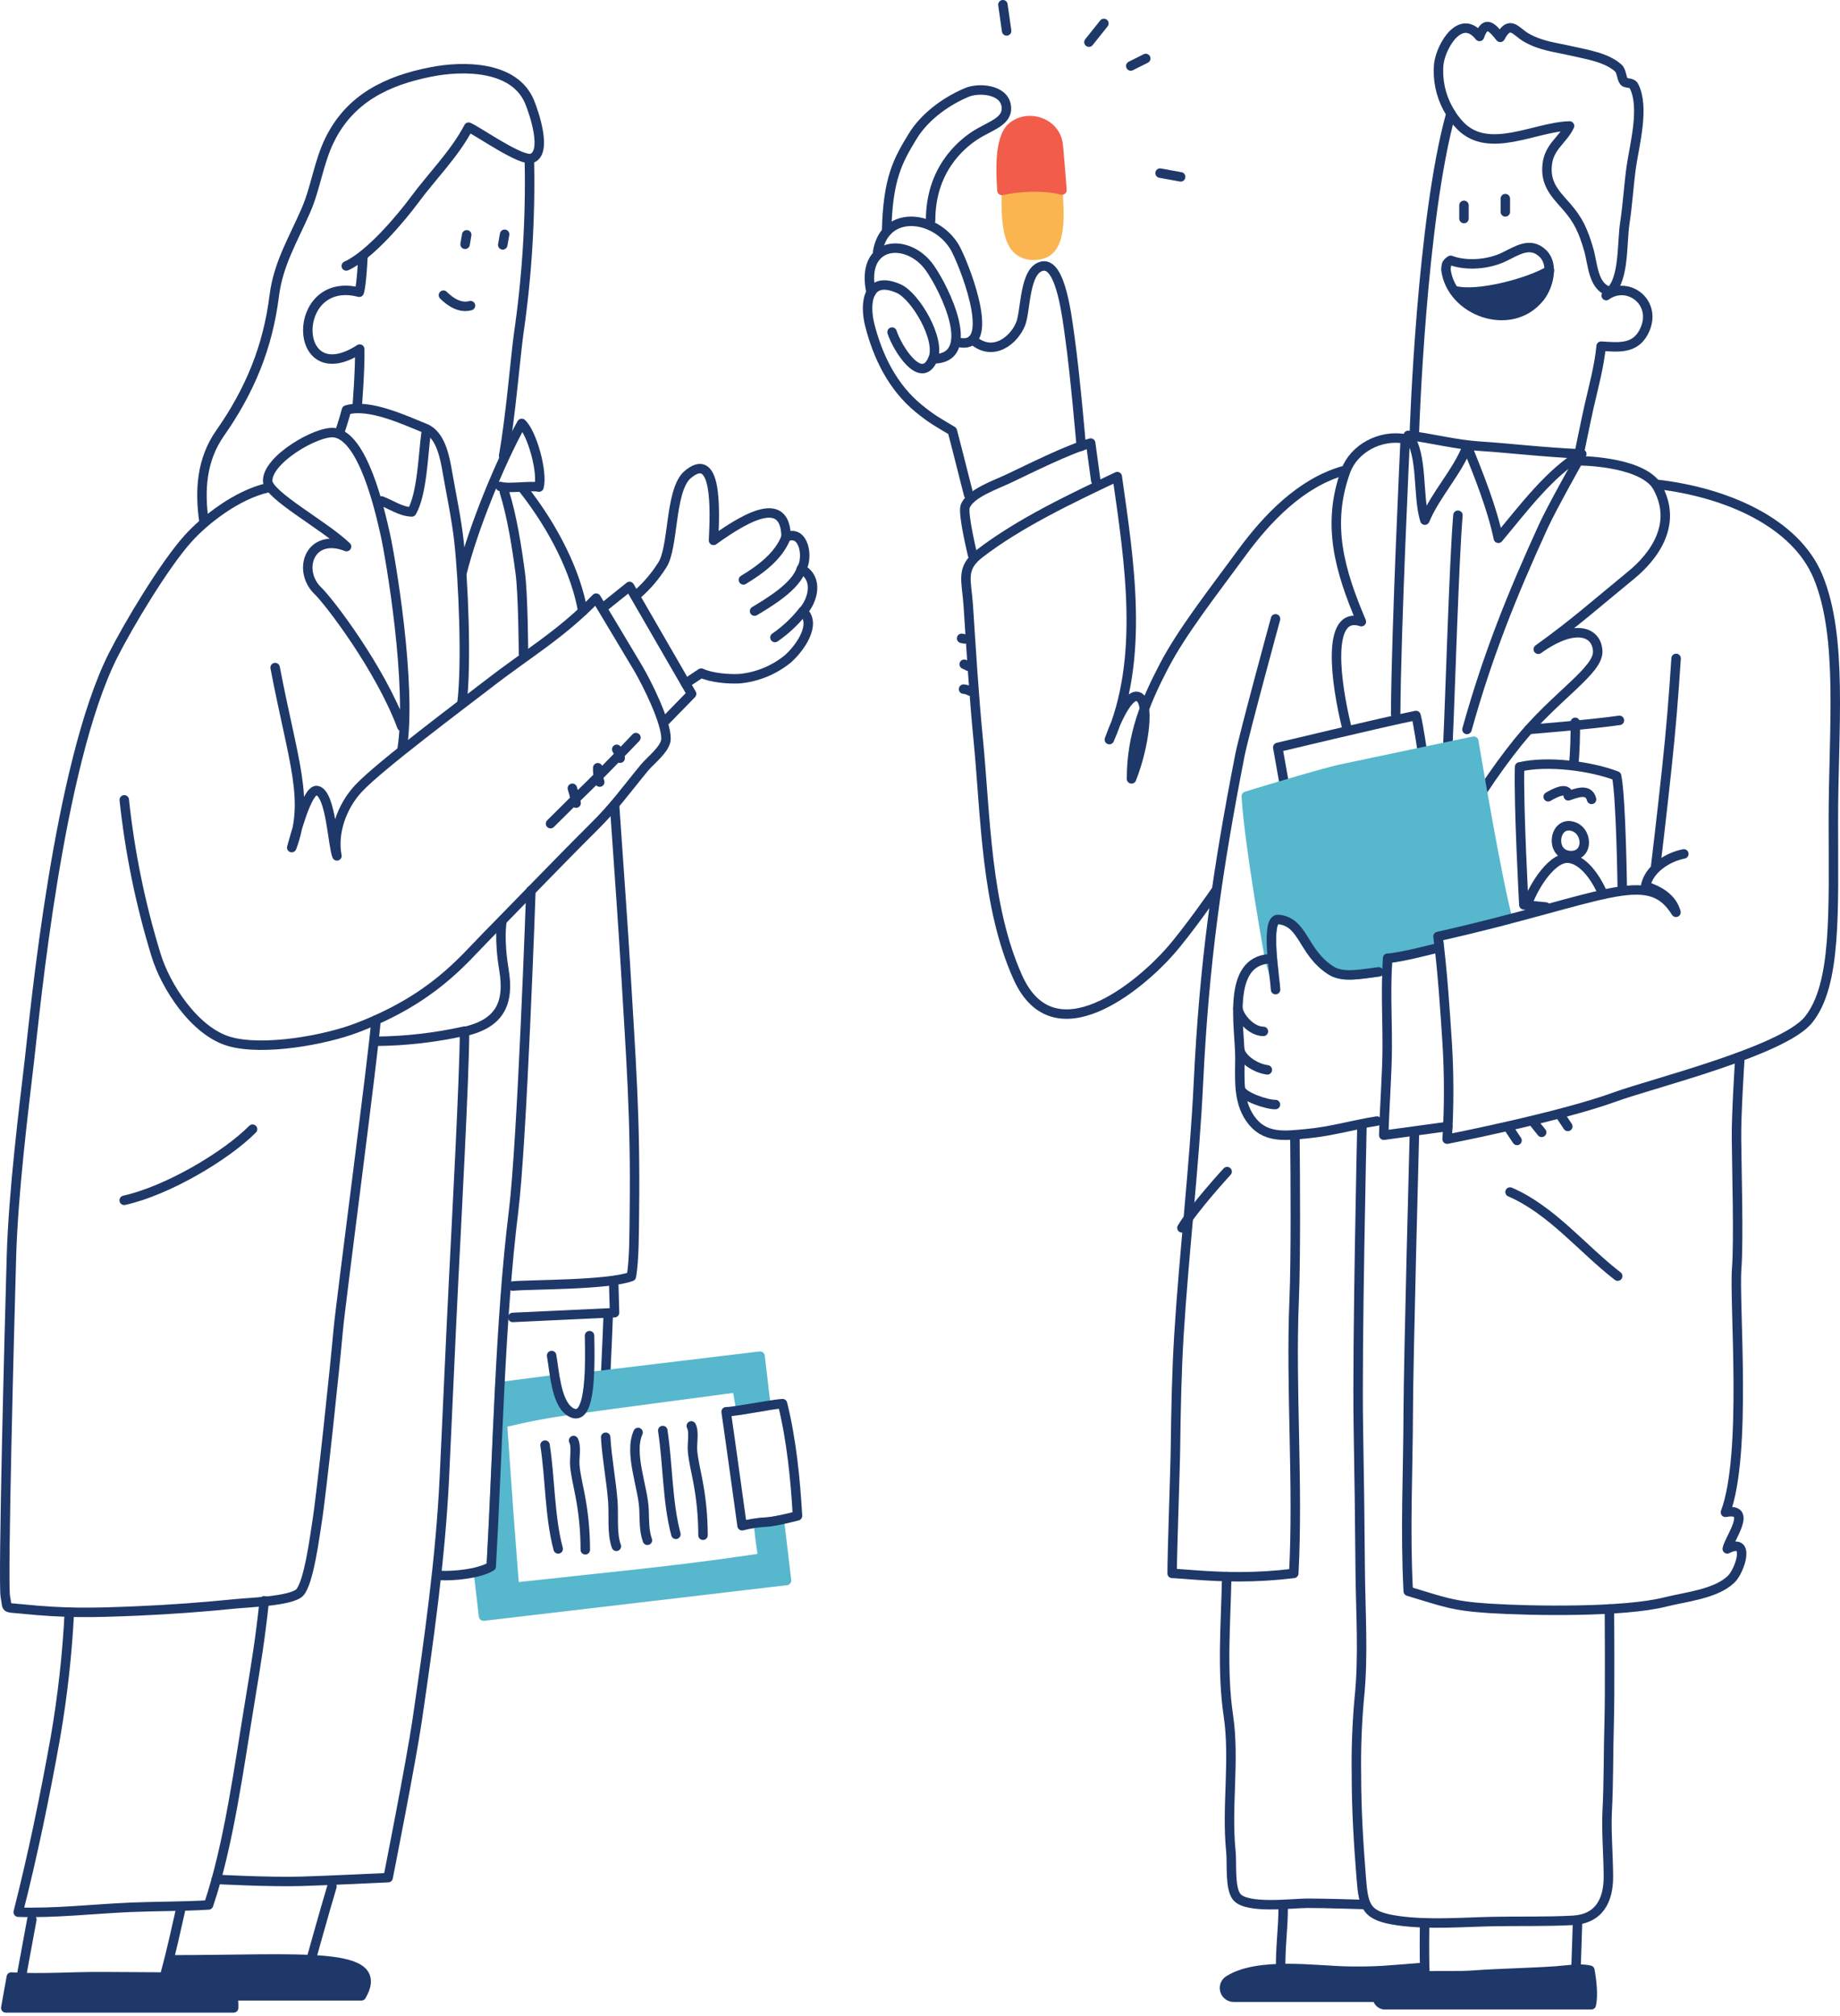 <svg width="389" height="426" viewBox="0 0 389 426" fill="none" xmlns="http://www.w3.org/2000/svg">
<path d="M307.521 61.409H307.352C311.215 67.146 320.573 69.115 325.556 62.872C326.79 61.237 327.481 59.257 327.531 57.209C323.182 59.784 312.159 62.669 307.521 61.409Z" fill="#1E3869"/>
<path d="M212.755 40.272C212.674 47.055 212.627 55.071 219.868 53.804C224.944 52.907 223.798 44.291 223.643 39.794C223.542 36.942 218.101 36.099 218.101 36.099C218.101 36.099 212.788 37.717 212.755 40.272Z" fill="#FAB550" stroke="#FAB550" stroke-width="2" stroke-linecap="round" stroke-linejoin="round"/>
<path d="M224.513 40.164C220.885 39.18 215.384 39.416 211.824 40.245C211.588 36.706 211.15 29.269 213.928 26.869C217.299 23.963 223.205 25.858 223.71 30.611C223.886 32.033 224.513 40.164 224.513 40.164Z" fill="#F15D4A" stroke="#F15D4A" stroke-width="2" stroke-linecap="round" stroke-linejoin="round"/>
<path d="M228.592 94.303C228.592 94.303 227.277 79.026 226.212 71.508C225.625 67.335 224.344 55.557 220.427 56.231C216.51 56.905 216.908 65.548 215.788 68.414C214.44 71.839 209.977 75.621 205.615 71.785" stroke="#1E3869" stroke-width="2" stroke-linecap="round" stroke-linejoin="round"/>
<path d="M196.742 46.644C196.702 36.086 202.958 30.672 206.181 28.589C209.404 26.505 213.294 25.683 212.714 22.278C212.134 18.873 206.963 18.489 204.462 19.514C200.841 20.997 195.758 24.159 192.906 28.872C189.899 33.847 187.681 37.603 187.438 48.956" stroke="#1E3869" stroke-width="2" stroke-linecap="round" stroke-linejoin="round"/>
<path d="M204.785 104.558C202.938 97.175 201.34 91.073 201.34 91.073C198.354 89.273 197.086 88.667 194.194 86.293C188.746 81.823 185.618 75.459 183.899 68.764C182.658 63.903 183.508 58.112 190.007 61.004C193.56 62.588 198.96 71.791 197.241 75.837C194.78 81.662 189.71 73.639 188.591 70.18" stroke="#1E3869" stroke-width="2" stroke-linecap="round" stroke-linejoin="round"/>
<path d="M184.155 61.8C181.782 50.864 191.922 50.028 196.567 56.602C199.749 61.105 206.943 75.843 197.241 75.843" stroke="#1E3869" stroke-width="2" stroke-linecap="round" stroke-linejoin="round"/>
<path d="M185.551 53.184C187.047 44.264 197.538 45.376 201.731 52.064C203.363 54.653 211.015 73.443 203.167 72.439" stroke="#1E3869" stroke-width="2" stroke-linecap="round" stroke-linejoin="round"/>
<path d="M212.815 6.535L212.026 1" stroke="#1E3869" stroke-width="2" stroke-linecap="round" stroke-linejoin="round"/>
<path d="M230.217 8.908L233.379 4.951" stroke="#1E3869" stroke-width="2" stroke-linecap="round" stroke-linejoin="round"/>
<path d="M239.062 13.945L242.224 12.36" stroke="#1E3869" stroke-width="2" stroke-linecap="round" stroke-linejoin="round"/>
<path d="M245.258 36.584L249.607 37.373" stroke="#1E3869" stroke-width="2" stroke-linecap="round" stroke-linejoin="round"/>
<path d="M231.659 101.571L230.581 93.635C225.821 94.936 217.71 99.029 213.159 101.18C210.577 102.4 204.968 104.321 204.044 107.052C203.518 108.663 205.635 117.367 205.635 117.367" stroke="#1E3869" stroke-width="2" stroke-linecap="round" stroke-linejoin="round"/>
<path d="M256.949 188.375C256.949 188.375 251.204 196.674 247.334 201.063C241.017 208.243 222.868 223.608 215.188 206.551C208.406 191.489 208.406 172.666 206.808 156.276C205.905 147.039 205.305 137.115 204.705 127.959C204.354 122.626 202.999 120.145 207.132 116.963C215.519 110.511 226.65 105.259 236.203 100.721C238.725 118.568 242.069 139.218 234.531 156.296C236.743 150.181 238.954 146.756 240.505 147.181C243.289 147.949 241.934 157.752 239.217 164.595C239.217 155.264 242.204 148.212 246.047 140.823C249.89 133.434 256.456 125.114 262.41 116.977C267.918 109.439 275.058 102.077 283.896 99.515" stroke="#1E3869" stroke-width="2" stroke-linecap="round" stroke-linejoin="round"/>
<path d="M339.572 62.467C344.244 59.096 350.791 64.132 347.433 70.301C345.492 73.861 341.952 73.355 338.5 73.153C338.123 77.259 336.902 81.756 335.952 85.895C335.338 88.592 333.693 96.683 333.693 96.683" stroke="#1E3869" stroke-width="2" stroke-linecap="round" stroke-linejoin="round"/>
<path d="M299.032 91.074C299.032 91.074 300.522 46.246 306.745 24.011" stroke="#1E3869" stroke-width="2" stroke-linecap="round" stroke-linejoin="round"/>
<path d="M305.68 56.925C306.732 65.791 319.447 70.49 325.549 62.831C327.356 60.566 328.59 55.948 326.223 53.608C323.486 50.911 320.587 53.069 317.883 54.343C314.674 55.853 310.13 56.291 306.678 55.017C305.586 55.712 305.815 56.143 305.68 56.925Z" stroke="#1E3869" stroke-width="2" stroke-linecap="round" stroke-linejoin="round"/>
<path d="M307.521 61.409C312.193 62.697 323.243 59.797 327.558 57.175" stroke="#1E3869" stroke-width="2" stroke-linecap="round" stroke-linejoin="round"/>
<path d="M271.707 166.78L270.136 157.948C270.136 157.948 292.385 152.608 299.356 151.206C299.902 153.228 300.779 159.357 300.779 159.357" stroke="#1E3869" stroke-width="2" stroke-linecap="round" stroke-linejoin="round"/>
<path d="M309.503 46.185V43.394" stroke="#1E3869" stroke-width="2" stroke-linecap="round" stroke-linejoin="round"/>
<path d="M306.138 22.979C306.852 24.334 307.76 25.576 308.835 26.667C314.903 32.681 324.531 26.795 331.819 26.62C330.369 29.667 327.511 30.934 327.099 34.791C326.688 38.647 328.508 40.67 330.99 43.428C333.686 46.455 334.704 48.747 335.884 52.772C336.761 55.779 336.761 60.815 340.449 61.611C343.402 58.88 342.869 51.309 343.509 47.136C344.13 43.09 344.332 39.045 344.905 35.067C345.579 30.483 347.73 22.595 345.431 18.179C344.993 17.336 343.705 17.707 343.354 17.235C342.727 16.405 342.882 15.064 342.107 14.363C339.619 12.124 335.48 11.518 332.291 10.783C328.724 9.953 325.906 9.765 322.69 7.951C320.499 6.71 319.198 4.02 317.175 7.897C315.584 5.935 314.04 4 312.786 7.701C308.842 2.699 304.696 9.576 304.183 13.486C303.863 16.775 304.544 20.084 306.138 22.979V22.979Z" stroke="#1E3869" stroke-width="2" stroke-linecap="round" stroke-linejoin="round"/>
<path d="M334.408 95.934C326.041 95.557 319.056 94.687 312.961 94.303C307.871 93.986 302.693 92.617 297.718 92.004C300.907 96.049 299.625 104.814 301.23 109.917C303.475 104.524 308.107 99.737 310.19 94.33C312.651 100.472 315.395 107.221 316.771 113.754C321.888 107.659 327.666 99.838 334.408 95.934Z" stroke="#1E3869" stroke-width="2" stroke-linecap="round" stroke-linejoin="round"/>
<path d="M308.228 108.886C307.419 118.291 306.57 147.389 306.118 156.828" stroke="#1E3869" stroke-width="2" stroke-linecap="round" stroke-linejoin="round"/>
<path d="M326.816 191.678L322.164 191.219C322.164 191.219 321.018 170.265 321.261 162.067C327.126 160.719 336.208 161.838 341.77 163.975C342.714 168.445 342.97 187.815 342.97 187.815" stroke="#1E3869" stroke-width="2" stroke-linecap="round" stroke-linejoin="round"/>
<path d="M322.859 191.348C323.688 188.294 327.686 181.376 331.32 181.356C334.448 181.356 337.388 185.334 338.905 189.022" stroke="#1E3869" stroke-width="2" stroke-linecap="round" stroke-linejoin="round"/>
<path d="M332.129 174.547C335.783 175.187 336.046 181.086 331.873 180.803C327.699 180.52 328.481 173.906 332.129 174.547Z" stroke="#1E3869" stroke-width="2" stroke-linecap="round" stroke-linejoin="round"/>
<path d="M332.715 161.588C332.972 158.616 333.076 155.632 333.025 152.648" stroke="#1E3869" stroke-width="2" stroke-linecap="round" stroke-linejoin="round"/>
<path d="M323.229 154.152C323.229 154.152 336.43 153.1 342.363 152.23" stroke="#1E3869" stroke-width="2" stroke-linecap="round" stroke-linejoin="round"/>
<path d="M350.056 102.319C355.099 110.578 349.604 117.664 344.764 121.608C337.388 127.628 332.938 131.667 325.212 137.209C332.938 131.667 337.556 133.413 337.779 137.58C338.001 141.746 328.825 147.032 320.924 156.828C318.53 159.795 315.908 163.375 313.379 167.238" stroke="#1E3869" stroke-width="2" stroke-linecap="round" stroke-linejoin="round"/>
<path d="M284.672 153.539C282.521 144.774 280.141 128.87 287.807 131.371C283.303 120.739 280.337 110.922 284.517 99.495C286.263 94.775 291.818 91.768 297.084 92.752C297.084 92.752 295.169 132.53 295.061 150.923" stroke="#1E3869" stroke-width="2" stroke-linecap="round" stroke-linejoin="round"/>
<path d="M354.351 139.138C353.784 147.781 353.299 153.748 352.382 162.377C351.425 171.445 350.036 183.035 350.036 183.035" stroke="#1E3869" stroke-width="2" stroke-linecap="round" stroke-linejoin="round"/>
<path d="M203.296 134.897L203.97 135.032" stroke="#1E3869" stroke-width="2" stroke-linecap="round" stroke-linejoin="round"/>
<path d="M203.842 140.371C204.128 140.488 204.405 140.625 204.671 140.782" stroke="#1E3869" stroke-width="2" stroke-linecap="round" stroke-linejoin="round"/>
<path d="M203.707 145.63C204.181 145.667 204.641 145.807 205.055 146.041" stroke="#1E3869" stroke-width="2" stroke-linecap="round" stroke-linejoin="round"/>
<path d="M318.247 44.776V41.977" stroke="#1E3869" stroke-width="2" stroke-linecap="round" stroke-linejoin="round"/>
<path d="M270.264 194.301C275.658 194.826 275.307 201.13 281.301 205.034C283.795 206.665 287.274 205.924 291.468 205.378L293.234 205.115C293.268 204.285 293.308 203.422 293.356 202.499C295.722 202.499 304.015 200.301 304.015 200.301L304.305 200.234C304.21 199.445 304.116 198.663 304.015 197.901C309.563 196.653 314.465 195.433 318.807 194.301C316.723 187.471 311.573 156.633 311.573 156.633C311.573 156.633 289.405 161.258 283.647 162.498C278.928 163.516 263.482 168.27 263.482 168.27C264.082 178.632 268.444 202.769 268.444 202.769L269.314 205.748C268.794 201.177 268.127 194.085 270.264 194.301Z" fill="#56B7CD" stroke="#56B7CD" stroke-width="2" stroke-linecap="round" stroke-linejoin="round"/>
<path d="M355.982 180.453C352.517 181.127 348.566 183.675 347.892 187.269C350.744 188.192 353.508 189.763 354.324 192.791C348.357 183.149 339.141 190.006 304.015 197.901C304.952 205.068 305.511 213.563 305.943 220.244C306.371 227.067 306.371 233.91 305.943 240.733C305.943 240.733 329.688 236.101 341.5 231.786C349.112 229.002 376.977 222.139 382.33 215.511C388.33 208.095 387.596 192.588 387.596 173.306C387.596 154.024 389.699 134.6 384.312 121.763C379.647 110.666 365.468 104.059 350.029 102.319C346.159 97.35 333.666 97.371 333.666 97.371C333.666 97.371 328.077 107.308 326.297 111.178C319.467 126.132 314.525 138.47 310.136 154.152" stroke="#1E3869" stroke-width="2" stroke-linecap="round" stroke-linejoin="round"/>
<path d="M304.015 200.294C304.015 200.294 295.722 202.458 293.356 202.492C292.938 209.908 293.275 213.738 293.275 221.194C293.275 226.736 292.661 234.463 292.547 239.897L306.091 238.049" stroke="#1E3869" stroke-width="2" stroke-linecap="round" stroke-linejoin="round"/>
<path d="M268.444 202.614C259.221 203.113 262.133 217.163 262.133 223.386C262.133 227.89 261.668 232.609 264.325 236.405C267.311 240.679 271.633 240.025 276.413 239.567C281.55 239.081 286.283 237.652 291.104 236.91" stroke="#1E3869" stroke-width="2" stroke-linecap="round" stroke-linejoin="round"/>
<path d="M291.468 205.378C287.274 205.924 283.795 206.665 281.301 205.034C275.307 201.13 275.671 194.826 270.264 194.301C267.399 194.017 269.59 206.814 269.671 209.133" stroke="#1E3869" stroke-width="2" stroke-linecap="round" stroke-linejoin="round"/>
<path d="M262.133 221.95C262.558 223.811 265.403 225.752 267.931 226.089" stroke="#1E3869" stroke-width="2" stroke-linecap="round" stroke-linejoin="round"/>
<path d="M262.228 230.107C262.639 231.766 267.965 233.478 269.644 233.418" stroke="#1E3869" stroke-width="2" stroke-linecap="round" stroke-linejoin="round"/>
<path d="M324.457 237.463L325.926 239.297" stroke="#1E3869" stroke-width="2" stroke-linecap="round" stroke-linejoin="round"/>
<path d="M329.992 235.845L331.455 238.043" stroke="#1E3869" stroke-width="2" stroke-linecap="round" stroke-linejoin="round"/>
<path d="M319.251 238.798L320.721 241.003" stroke="#1E3869" stroke-width="2" stroke-linecap="round" stroke-linejoin="round"/>
<path d="M299.032 239.297C299.032 239.297 297.751 287.28 297.718 298.391C297.677 311.329 297.043 323.296 297.718 336.268C305.134 338.479 306.988 339.389 314.876 339.888C323.877 340.461 343.348 340.758 352.058 338.54C356.259 337.474 362.758 336.881 366.008 333.712C367.868 331.892 370.235 324.732 365.165 327.314C365.522 325.238 370.734 318.455 364.787 319.594C369.399 307.257 366.587 275.488 367.16 268.025C367.619 262.152 367.16 246.518 367.12 240.679C367.046 235.697 367.794 224.195 367.794 224.195" stroke="#1E3869" stroke-width="2" stroke-linecap="round" stroke-linejoin="round"/>
<path d="M273.763 240.619C273.858 249.04 273.959 266.144 273.608 274.558C272.819 293.335 274.518 313.703 273.52 332.499C269.666 332.973 265.787 333.212 261.904 333.214C255.513 333.214 249.654 332.54 247.806 332.499C247.806 327.921 248.481 309.826 248.514 305.531C248.602 298.209 248.784 289.519 249.236 282.237C250.341 264.412 252.499 246.653 253.362 228.834C254.589 203.43 257.299 184.336 262.126 159.62C262.969 155.312 269.664 130.778 269.664 130.778" stroke="#1E3869" stroke-width="2" stroke-linecap="round" stroke-linejoin="round"/>
<path d="M259.43 247.59C259.43 247.59 252.425 255.195 249.876 259.483" stroke="#1E3869" stroke-width="2" stroke-linecap="round" stroke-linejoin="round"/>
<path d="M340.253 340.016C340.253 340.016 340.381 358.159 340.199 364.092C340.011 370.342 340.105 376.544 339.781 382.781C339.572 386.826 340.004 391.842 340.037 396.447C340.078 401.638 338.062 405.521 332.507 405.818C326.843 406.122 321.045 405.96 315.368 406.074C308.963 406.216 301.952 406.789 295.608 405.892C288.865 404.935 288.286 403.121 287.8 397.04C287.214 389.732 286.769 382.47 286.769 375.115C286.68 369.746 286.876 364.377 287.355 359.028C288.313 350.014 287.632 340.724 287.564 331.642C287.483 321.588 287.353 311.535 287.173 301.485C286.877 284.806 287.922 238.38 287.922 238.38" stroke="#1E3869" stroke-width="2" stroke-linecap="round" stroke-linejoin="round"/>
<path d="M259.349 333.167C259.16 342.787 258.277 353.028 259.686 362.508C261.095 371.987 259.248 381.743 260.232 391.323C260.481 393.771 259.949 398.975 261.459 400.856C263.569 403.479 273.271 402.205 276.44 402.205C280.074 402.205 288.063 402.461 288.063 402.461" stroke="#1E3869" stroke-width="2" stroke-linecap="round" stroke-linejoin="round"/>
<path d="M336.43 423.651H292.607C292.195 423.598 291.818 423.389 291.556 423.067C291.293 422.744 291.165 422.333 291.198 421.918C291.202 421.86 291.202 421.801 291.198 421.743C291.163 421.436 291.202 421.126 291.311 420.838C291.42 420.549 291.596 420.291 291.825 420.084C296.895 416.484 304.972 417.913 311.714 417.387C316.899 417.01 323.782 416.882 328.92 416.518C331.266 416.349 333.889 415.843 336.12 416.356C336.511 418.5 336.869 421.567 336.43 423.651Z" fill="#1E3869" stroke="#1E3869" stroke-width="2" stroke-linecap="round" stroke-linejoin="round"/>
<path d="M301.271 422.066H260.818C260.337 422.067 259.872 421.889 259.514 421.566C259.157 421.243 258.932 420.799 258.883 420.32C258.844 419.967 258.904 419.609 259.056 419.287C259.209 418.966 259.448 418.693 259.746 418.5C265.942 414.536 278.159 416.437 284.914 416.551C291.495 416.666 293.733 416.302 300.226 415.823L301.271 422.066Z" fill="#1E3869" stroke="#1E3869" stroke-width="2" stroke-linecap="round" stroke-linejoin="round"/>
<path d="M261.702 213.151C262.032 215.032 264.554 217.958 267.095 217.958" stroke="#1E3869" stroke-width="2" stroke-linecap="round" stroke-linejoin="round"/>
<path d="M319.245 251.905C328.05 255.701 334.596 263.98 342.006 269.677" stroke="#1E3869" stroke-width="2" stroke-linecap="round" stroke-linejoin="round"/>
<path d="M327.308 168.378C328.178 167.879 331.515 165.924 331.549 168.175C333.059 167.697 335.871 166.416 336.478 168.931" stroke="#1E3869" stroke-width="2" stroke-linecap="round" stroke-linejoin="round"/>
<path d="M128.567 278.407C128.567 278.407 128.216 287.246 128.075 289.7" stroke="#1E3869" stroke-width="2" stroke-linecap="round" stroke-linejoin="round"/>
<path d="M164.778 321.361V321.246C163.889 321.445 162.988 321.584 162.081 321.664C161.441 321.698 160.834 321.752 160.274 321.819L160.463 323.06C160.665 325.399 161.292 329.215 161.292 329.215C161.292 329.215 150.465 330.935 134.243 332.694C118.022 334.454 108.759 335.438 108.759 335.438C108.759 335.438 107.983 325.831 107.653 321.172C107.309 316.331 106.203 300.717 106.203 300.717C106.203 300.717 112.662 299.092 119.175 298.175L120.146 298.034C118.636 296.786 117.887 294.191 117.415 291.575H117.112L106.203 292.991L105.671 293.058C104.997 306.07 104.552 319.102 103.864 331.002C103.006 331.494 102.082 331.859 101.12 332.088L102.232 341.526L166.282 333.996L164.778 321.361Z" fill="#56B7CD" stroke="#56B7CD" stroke-width="2" stroke-linecap="round" stroke-linejoin="round"/>
<path d="M155.839 293.247C155.839 293.247 156.31 296.105 156.6 297.757L156.634 297.986C158.266 297.73 160.228 297.393 161.927 297.117L160.686 286.592L125.162 290.86L124.569 290.914C124.407 293.752 124.043 296.22 123.302 297.602L123.746 297.541C124.569 297.38 155.839 293.247 155.839 293.247Z" fill="#56B7CD" stroke="#56B7CD" stroke-width="2" stroke-linecap="round" stroke-linejoin="round"/>
<path d="M58.167 141.079C62.003 161.076 65.475 169.025 61.673 179.118C62.212 177.446 64.841 166.571 67.066 167.07C69.965 167.744 70.309 178.653 71.233 180.871C70.282 176.151 72.197 170.448 75.824 166.584C80.341 161.771 97.931 148.664 103.109 144.646C111.543 138.106 118.616 134.074 126.032 126.402C126.032 126.402 132.302 136.818 134.871 141.147C136.759 144.342 140.838 152.507 140.804 156.121C140.804 158.217 137.48 160.726 136.233 162.242C132.262 167.056 129.963 170.387 125.445 174.85C117.867 182.381 108.24 192.42 103.008 197.712C97.776 203.005 91.513 211.129 75.312 217.264C68.86 219.718 55.76 222.193 48.458 220.082C41.157 217.972 34.974 208.459 32.952 201.697C29.686 191.047 27.449 180.108 26.27 169.032" stroke="#1E3869" stroke-width="2" stroke-linecap="round" stroke-linejoin="round"/>
<path d="M134.446 155.871C134.446 155.871 127.38 163.341 122.459 168.054C120.369 170.077 118.413 172.099 116.391 174.061" stroke="#1E3869" stroke-width="2" stroke-linecap="round" stroke-linejoin="round"/>
<path d="M121.002 166.584C121.327 167.613 121.59 168.66 121.791 169.72" stroke="#1E3869" stroke-width="2" stroke-linecap="round" stroke-linejoin="round"/>
<path d="M126.376 162.242C126.322 163.27 126.462 164.299 126.787 165.276" stroke="#1E3869" stroke-width="2" stroke-linecap="round" stroke-linejoin="round"/>
<path d="M130.381 158.353C130.732 158.927 130.979 159.559 131.109 160.22" stroke="#1E3869" stroke-width="2" stroke-linecap="round" stroke-linejoin="round"/>
<path d="M128.048 127.979L133.091 123.934L146.211 146.634L140.473 152.52" stroke="#1E3869" stroke-width="2" stroke-linecap="round" stroke-linejoin="round"/>
<path d="M75.514 85.909C75.514 85.909 76.154 77.927 76.046 73.773C61.531 83.152 61.329 57.957 75.945 61.759C76.444 60.229 76.714 54.498 76.714 54.498" stroke="#1E3869" stroke-width="2" stroke-linecap="round" stroke-linejoin="round"/>
<path d="M43.152 110.389C42.148 103.647 42.606 97.141 46.523 91.545C52.82 82.565 56.636 73.342 57.984 62.46C58.854 55.718 61.908 50.783 64.652 44.506C66.776 39.645 67.349 34.299 69.729 29.505C74.004 20.848 81.743 17.039 91.068 15.212C97.81 13.864 108.772 13.796 111.968 21.556C113.006 24.078 115.723 32.256 112.433 33.449C110.262 34.231 101.289 27.88 99.077 26.876C96.037 32.62 91.412 37.117 87.467 42.456C85.222 45.504 78.332 53.918 73.208 56.203" stroke="#1E3869" stroke-width="2" stroke-linecap="round" stroke-linejoin="round"/>
<path d="M93.751 62.379C95.207 63.842 97.297 65.204 99.468 64.584" stroke="#1E3869" stroke-width="2" stroke-linecap="round" stroke-linejoin="round"/>
<path d="M14.66 340.718C14.214 349.567 13.234 358.381 11.727 367.113C9.476 379.713 6.914 392.058 3.853 404.093C11.485 404.356 19.676 403.418 27.45 403.068C32.897 402.839 38.783 402.899 44.089 402.562C48.384 389.961 50.663 372.58 52.854 359.413C54.202 351.222 54.984 346.536 55.874 338.284" stroke="#1E3869" stroke-width="2" stroke-linecap="round" stroke-linejoin="round"/>
<path d="M1.223 424.325H49.388C49.537 419.039 47.204 418.372 42.593 418.095C35.85 417.691 28.886 417.792 22.144 417.724C15.402 417.657 8.882 418.217 2.39 417.799L1.223 424.325Z" fill="#1E3869" stroke="#1E3869" stroke-width="2" stroke-linecap="round" stroke-linejoin="round"/>
<path d="M4.507 417.745L6.738 405.629" stroke="#1E3869" stroke-width="2" stroke-linecap="round" stroke-linejoin="round"/>
<path d="M34.974 416.997C36.397 411.724 37.091 408.299 38.305 403.014" stroke="#1E3869" stroke-width="2" stroke-linecap="round" stroke-linejoin="round"/>
<path d="M45.714 397.161C45.714 397.161 56.987 397.768 63.668 397.573C69.19 397.411 82.054 396.797 82.054 396.797C82.054 396.797 86.921 372.256 88.202 363.492C90.677 346.515 93.124 329.411 93.947 312.252C94.708 296.429 95.12 286.073 95.915 270.256C96.38 260.932 98.221 226.999 98.207 217.904C92.106 219.265 85.878 219.983 79.626 220.048" stroke="#1E3869" stroke-width="2" stroke-linecap="round" stroke-linejoin="round"/>
<path d="M70.181 398.658C68.583 403.998 65.778 414.077 65.778 414.077" stroke="#1E3869" stroke-width="2" stroke-linecap="round" stroke-linejoin="round"/>
<path d="M34.145 421.763H76.417C81.919 412.109 64.14 414.165 35.891 414.165" fill="#1E3869"/>
<path d="M34.145 421.763H76.417C81.919 412.109 64.14 414.165 35.891 414.165" stroke="#1E3869" stroke-width="2" stroke-linecap="round" stroke-linejoin="round"/>
<path d="M92.915 332.93C95.767 333.126 101.437 332.566 103.851 331.029C105.199 307.472 105.664 279.473 108.57 255.997C110.384 241.434 112.238 188.226 112.238 188.226" stroke="#1E3869" stroke-width="2" stroke-linecap="round" stroke-linejoin="round"/>
<path d="M97.763 218.087C105.651 216.435 107.748 212.12 106.527 204.852C105.462 198.508 106.089 194.901 106.089 194.901" stroke="#1E3869" stroke-width="2" stroke-linecap="round" stroke-linejoin="round"/>
<path d="M26.257 253.658C35.372 251.635 47.743 244.32 53.393 238.623" stroke="#1E3869" stroke-width="2" stroke-linecap="round" stroke-linejoin="round"/>
<path d="M129.922 170.09C130.953 184.72 131.864 197.988 132.201 203.712C133.394 224.06 134.378 235.804 134.115 256.266C134.068 259.887 134.115 266.278 133.475 269.75C128.648 271.611 111.9 271.416 108.401 271.773" stroke="#1E3869" stroke-width="2" stroke-linecap="round" stroke-linejoin="round"/>
<path d="M129.747 271.12L129.922 277.403L108.401 278.408" stroke="#1E3869" stroke-width="2" stroke-linecap="round" stroke-linejoin="round"/>
<path d="M162.068 321.651C163.962 321.557 168.601 320.336 168.601 320.336C168.156 312.644 167.34 304.283 165.432 296.625C163.261 296.746 155.204 298.371 153.512 298.344C154.348 304.014 156.883 322.426 156.883 322.426C158.581 321.996 160.318 321.736 162.068 321.651V321.651Z" stroke="#1E3869" stroke-width="2" stroke-linecap="round" stroke-linejoin="round"/>
<path d="M146.15 301.331C146.824 302.679 146.265 304.992 146.413 306.67C146.582 308.565 147.087 310.655 147.458 312.583C148.233 316.486 148.624 320.456 148.624 324.436" stroke="#1E3869" stroke-width="2" stroke-linecap="round" stroke-linejoin="round"/>
<path d="M140.116 302.308C141.208 309.401 141.074 317.43 142.894 324.24" stroke="#1E3869" stroke-width="2" stroke-linecap="round" stroke-linejoin="round"/>
<path d="M121.265 304.418C121.94 305.766 121.38 308.072 121.528 309.758C121.697 311.645 122.203 313.742 122.573 315.67C123.348 319.571 123.739 323.539 123.74 327.516" stroke="#1E3869" stroke-width="2" stroke-linecap="round" stroke-linejoin="round"/>
<path d="M115.231 305.389C116.324 312.482 116.189 320.518 118.009 327.328" stroke="#1E3869" stroke-width="2" stroke-linecap="round" stroke-linejoin="round"/>
<path d="M134.898 302.719C132.909 307.162 135.99 314.329 136.159 319.089C136.233 321.253 136.159 323.559 136.873 325.501" stroke="#1E3869" stroke-width="2" stroke-linecap="round" stroke-linejoin="round"/>
<path d="M128.048 303.724C128.297 308.18 129.221 312.778 129.565 317.302C129.787 320.161 129.315 324.044 130.306 326.775" stroke="#1E3869" stroke-width="2" stroke-linecap="round" stroke-linejoin="round"/>
<path d="M124.636 282.257C124.812 290.422 124.758 301.378 120.315 298.195C117.544 296.173 117.22 289.822 116.62 286.458" stroke="#1E3869" stroke-width="2" stroke-linecap="round" stroke-linejoin="round"/>
<path d="M111.921 34.029C112.169 46.263 111.407 58.496 109.642 70.605C108.921 75.951 107.963 87.932 106.473 96.326" stroke="#1E3869" stroke-width="2" stroke-linecap="round" stroke-linejoin="round"/>
<path d="M98.329 51.626L98.666 49.623" stroke="#1E3869" stroke-width="2" stroke-linecap="round" stroke-linejoin="round"/>
<path d="M106.285 51.754L106.682 49.509" stroke="#1E3869" stroke-width="2" stroke-linecap="round" stroke-linejoin="round"/>
<path d="M84.953 153.539C80.341 141.187 69.581 127.123 67.235 124.878C62.745 120.584 65.448 112.453 73.262 115.507C68.543 110.969 56.657 104.666 56.589 101.652C56.474 97.094 66.972 91.04 70.599 91.431C76.781 92.105 80.328 107.956 81.433 112.837C82.539 117.718 87.151 144.774 85.007 158.352" stroke="#1E3869" stroke-width="2" stroke-linecap="round" stroke-linejoin="round"/>
<path d="M71.792 91.438C71.792 91.438 72.709 88.741 73.249 86.644C78.035 85.222 85.654 88.815 89.915 90.534C93.225 91.883 94.075 96.818 94.594 99.825C95.43 104.666 96.481 109.466 97.028 114.354C97.958 122.667 98.706 140.452 97.655 148.691" stroke="#1E3869" stroke-width="2" stroke-linecap="round" stroke-linejoin="round"/>
<path d="M80.651 105.865C82.782 106.681 84.697 108.097 87.049 108.185C89.234 104.429 89.47 96.002 90.063 91.613" stroke="#1E3869" stroke-width="2" stroke-linecap="round" stroke-linejoin="round"/>
<path d="M79.485 215.558C79.215 220.864 71.961 275.744 71.496 281.165C70.822 288.783 67.956 315.88 67.012 321.705C66.588 324.334 65.313 334.454 63.365 336.537C61.659 338.344 52.578 338.654 50.15 338.897C42.936 339.625 35.931 340.144 28.899 340.441C19.461 340.839 13.919 340.96 4.547 340.009C0.812 339.632 1.668 340.124 1.129 337.414C0.563 334.535 2.019 279.203 2.417 265.564C2.815 251.925 4.986 234.645 6.246 223.831C7.446 213.529 12.314 161.71 23.836 138.625C27.207 131.95 34.731 119.41 39.741 113.835C43.247 109.931 50.056 104.537 56.724 103.047" stroke="#1E3869" stroke-width="2" stroke-linecap="round" stroke-linejoin="round"/>
<path d="M110.674 103.398C117.207 111.718 121.791 121.062 123.201 129.146" stroke="#1E3869" stroke-width="2" stroke-linecap="round" stroke-linejoin="round"/>
<path d="M97.655 121.17C99.913 111.927 105.745 97.573 110.296 89.482C112.507 91.505 114.793 99.865 113.95 102.933C112.272 102.562 107.417 103.351 105.786 102.805" stroke="#1E3869" stroke-width="2" stroke-linecap="round" stroke-linejoin="round"/>
<path d="M110.674 138.18C110.674 138.18 110.606 125.795 109.999 121.17C109.271 115.622 108.247 109.142 106.628 103.944" stroke="#1E3869" stroke-width="2" stroke-linecap="round" stroke-linejoin="round"/>
<path d="M134.844 125.498C136.829 123.74 138.556 121.711 139.974 119.471C142.462 115.763 141.566 104.052 145.179 100.472C151.699 94.66 151.159 107.888 150.849 114.199C159.257 108.131 166.08 105.265 166.194 113.491C170.01 111.765 170.961 117.893 169.437 120.233C173.206 122.357 171.77 126.975 169.761 129.213C172.741 131.91 169.087 137.02 166.538 139.259C163.624 141.625 160.074 143.075 156.337 143.425C154.16 143.54 150.485 143.29 148.247 142.245L144.957 144.423" stroke="#1E3869" stroke-width="2" stroke-linecap="round" stroke-linejoin="round"/>
<path d="M157.167 122.545C160.753 120.395 164.684 117.489 166.181 113.491" stroke="#1E3869" stroke-width="2" stroke-linecap="round" stroke-linejoin="round"/>
<path d="M159.526 129.146C162.547 127.326 168.291 123.941 169.424 120.206" stroke="#1E3869" stroke-width="2" stroke-linecap="round" stroke-linejoin="round"/>
<path d="M163.834 134.721C166.068 133.18 168.058 131.315 169.74 129.186" stroke="#1E3869" stroke-width="2" stroke-linecap="round" stroke-linejoin="round"/>
<path d="M301.23 416.66C301.082 413.45 301.17 407.362 301.17 407.362" stroke="#1E3869" stroke-width="2" stroke-linecap="round" stroke-linejoin="round"/>
<path d="M333.504 406.486L333.147 417.334" stroke="#1E3869" stroke-width="2" stroke-linecap="round" stroke-linejoin="round"/>
<path d="M270.763 416.14C270.635 411.717 271.309 407.375 271.275 402.973" stroke="#1E3869" stroke-width="2" stroke-linecap="round" stroke-linejoin="round"/>
</svg>
